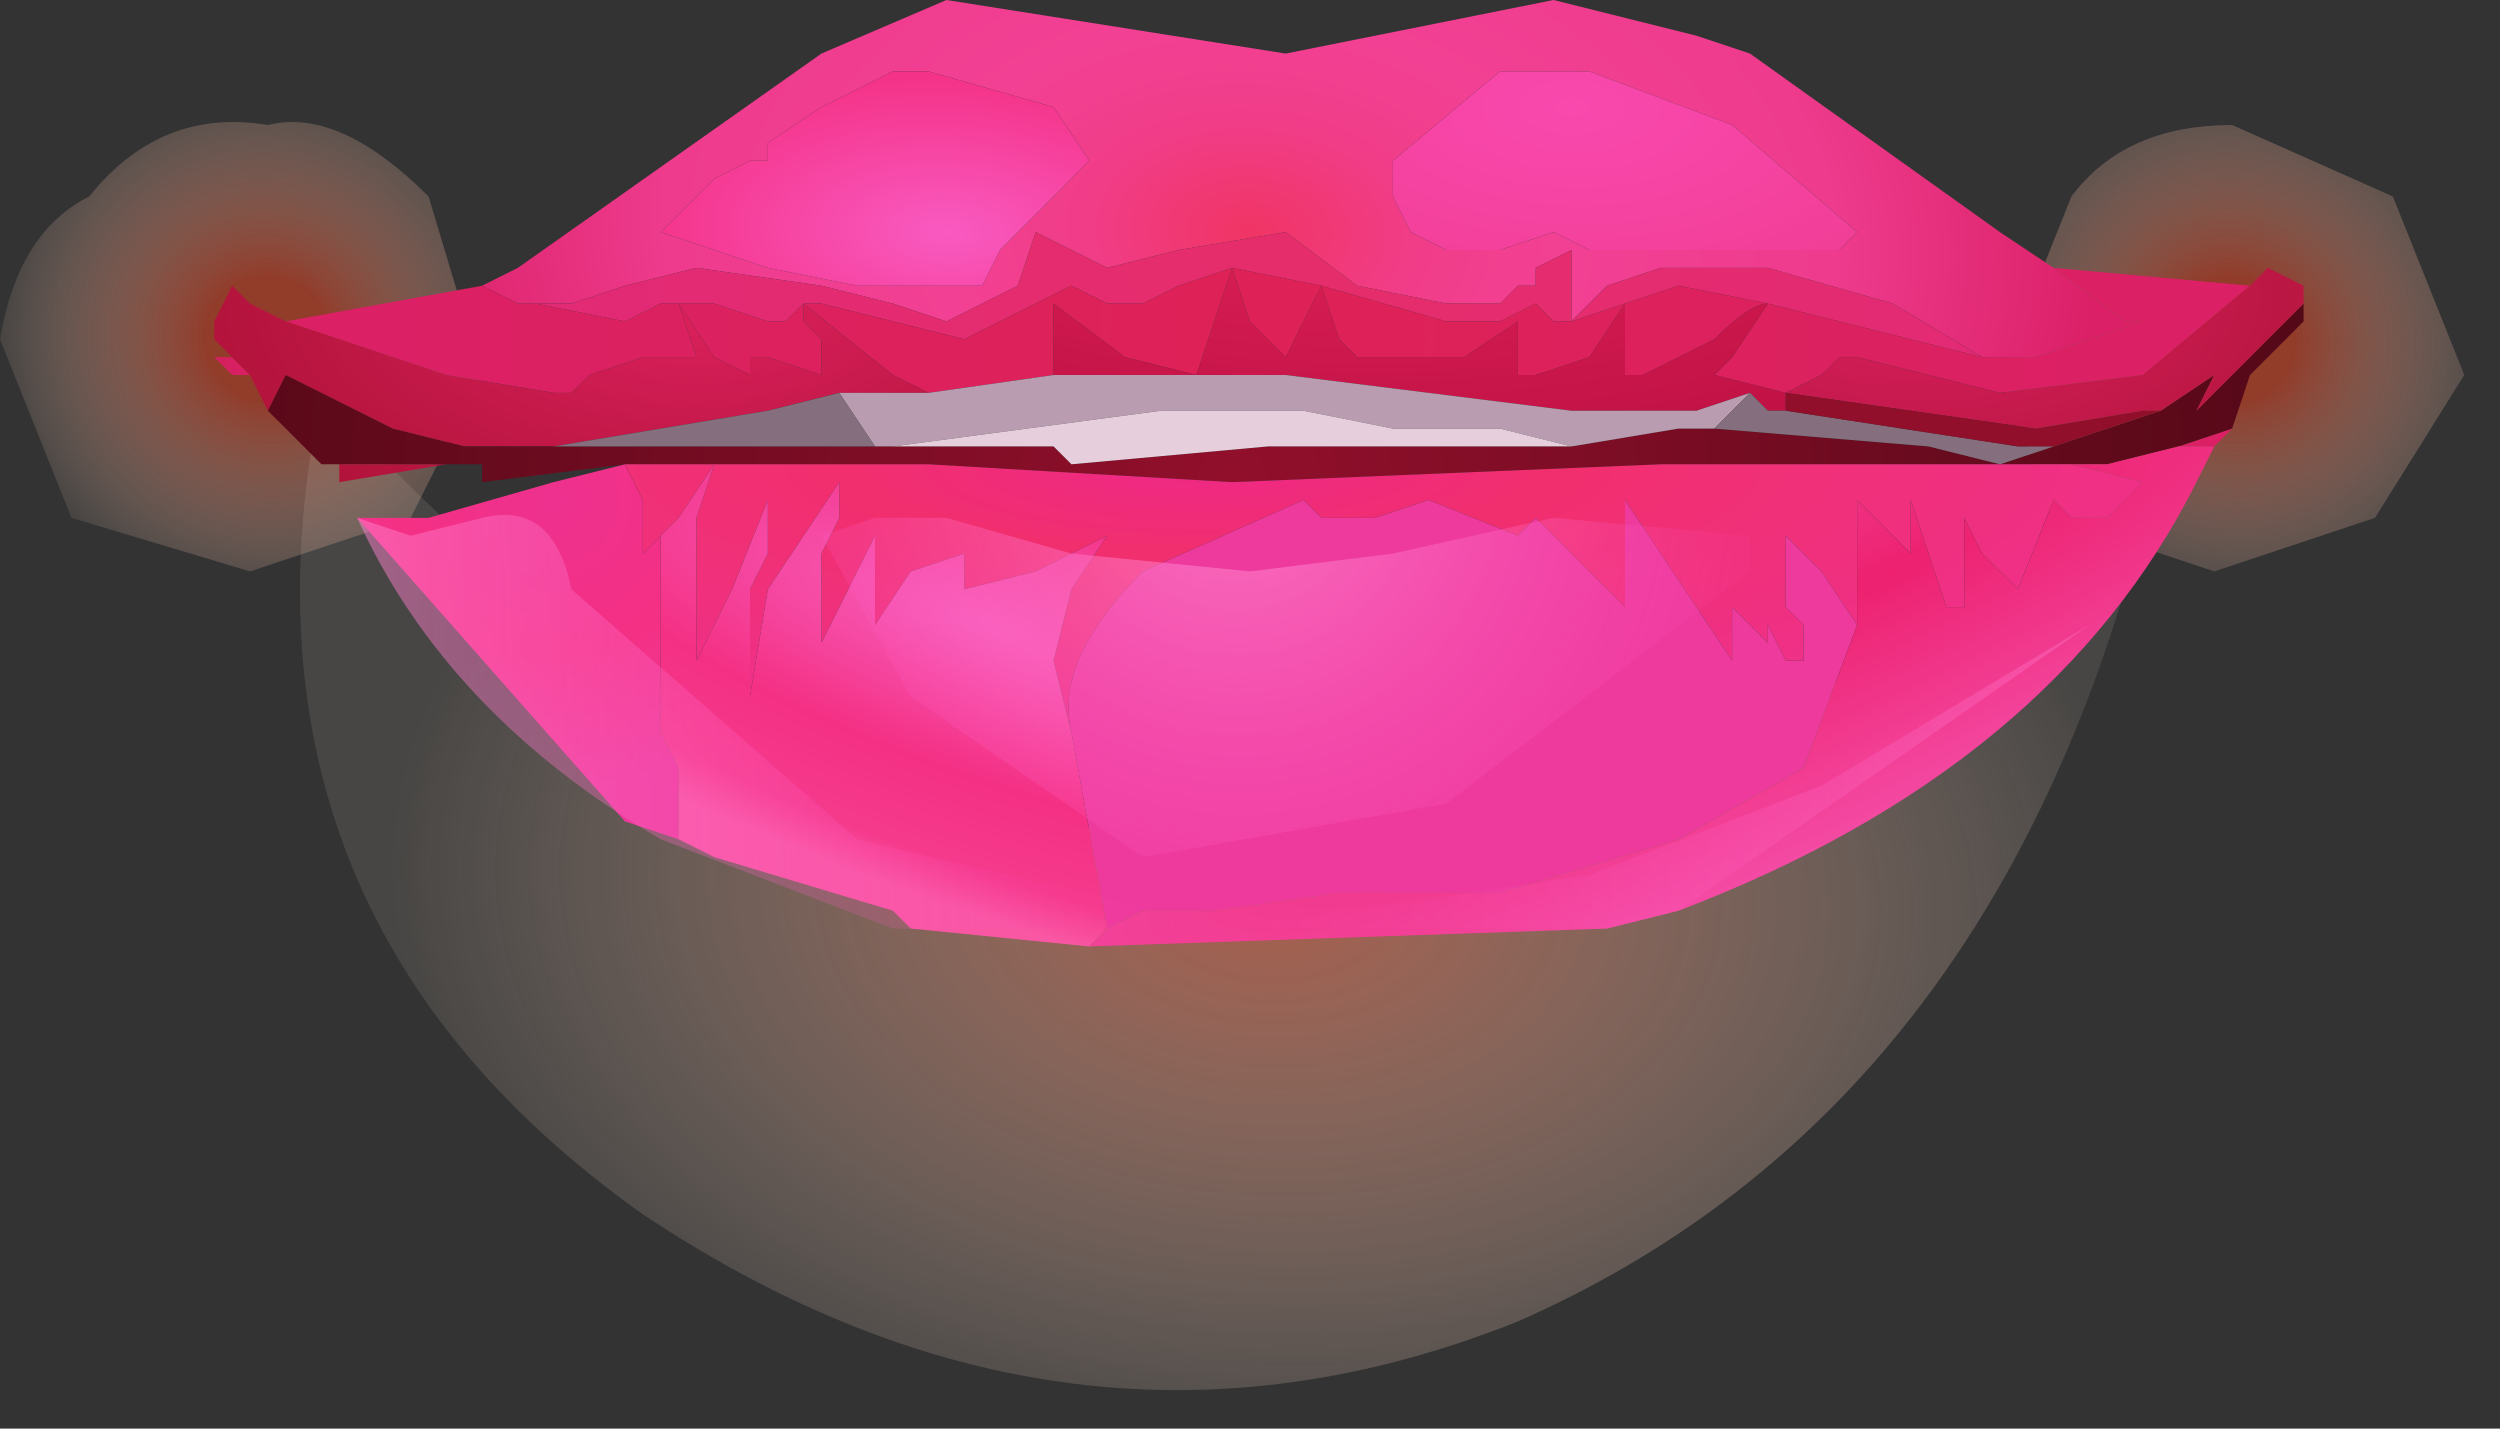 <?xml version="1.0" encoding="utf-8"?>
<svg version="1.1" id="Layer_1"
xmlns="http://www.w3.org/2000/svg"
xmlns:xlink="http://www.w3.org/1999/xlink"
xmlns:author="http://www.sothink.com"
width="7px" height="4px"
xml:space="preserve">
<rect width="100%" height="100%" fill="#333333" stroke="none"/>
<g id="61" transform="matrix(1, 0, 0, 1, -66.65, -45.65)">
<radialGradient
id="RadialGradID_830" gradientUnits="userSpaceOnUse" gradientTransform="matrix(0.001, 4.57764e-005, -1.52588e-005, 0.001, 72.9, 46.6)" spreadMethod ="pad" cx="0" cy="0" r="819.2" fx="0" fy="0" >
<stop  offset="0.212"  style="stop-color:#BA4027;stop-opacity:0.702" />
<stop  offset="1"  style="stop-color:#FFECD9;stop-opacity:0.031" />
</radialGradient>
<path style="fill:url(#RadialGradID_830) " d="M72.85,47.25L72.4 47.1L72.25 46.7L72.45 46.2Q72.6 46 72.9 46L73.35 46.2L73.55 46.7L73.3 47.1L72.85 47.25" />
<radialGradient
id="RadialGradID_831" gradientUnits="userSpaceOnUse" gradientTransform="matrix(0.001, 4.57764e-005, -1.52588e-005, 0.001, 67.4, 46.6)" spreadMethod ="pad" cx="0" cy="0" r="819.2" fx="0" fy="0" >
<stop  offset="0.212"  style="stop-color:#BA4027;stop-opacity:0.702" />
<stop  offset="1"  style="stop-color:#FFECD9;stop-opacity:0.031" />
</radialGradient>
<path style="fill:url(#RadialGradID_831) " d="M66.85,47.1L66.65 46.6Q66.7 46.3 66.9 46.2Q67.1 45.95 67.4 46Q67.6 45.95 67.85 46.2L68 46.7L67.8 47.1L67.35 47.25L66.85 47.1" />
<radialGradient
id="RadialGradID_832" gradientUnits="userSpaceOnUse" gradientTransform="matrix(0.003, 9.15527e-005, 0, 0.002, 70.2, 48.15)" spreadMethod ="pad" cx="0" cy="0" r="819.2" fx="0" fy="0" >
<stop  offset="0"  style="stop-color:#E9765A;stop-opacity:0.643" />
<stop  offset="1"  style="stop-color:#FFECD9;stop-opacity:0.102" />
</radialGradient>
<path style="fill:url(#RadialGradID_832) " d="M70.9,49.35Q69.65 49.85 68.45 49.05Q67.25 48.2 67.55 46.75Q69.05 48.45 71.05 47.8L72.6 47.3Q72.15 48.8 70.9 49.35" />
<radialGradient
id="RadialGradID_833" gradientUnits="userSpaceOnUse" gradientTransform="matrix(0.003, 9.15527e-005, 0, 0.002, 70.15, 46.3)" spreadMethod ="pad" cx="0" cy="0" r="819.2" fx="0" fy="0" >
<stop  offset="0"  style="stop-color:#F03464;stop-opacity:1" />
<stop  offset="0.188"  style="stop-color:#F13D88;stop-opacity:1" />
<stop  offset="0.361"  style="stop-color:#F24094;stop-opacity:1" />
<stop  offset="0.667"  style="stop-color:#EE3B8D;stop-opacity:1" />
<stop  offset="0.965"  style="stop-color:#DB2067;stop-opacity:1" />
</radialGradient>
<path style="fill:url(#RadialGradID_833) " d="M68.65,46.15L68.5 46.3L68.8 46.4L69.05 46.45L69.25 46.45L69.4 46.45L69.45 46.35L69.7 46.1L69.6 45.95L69.25 45.85L69.15 45.85L68.95 45.95L68.8 46.05L68.8 46.1L68.75 46.1L68.65 46.15M72.6,46.55L72.65 46.55L72.35 46.65L72.3 46.65L72.2 46.65L71.95 46.5L71.6 46.4L71.3 46.4L71.15 46.45L71.05 46.55L71.05 46.35L70.95 46.4L70.95 46.45L70.9 46.45L70.85 46.5L70.7 46.5L70.45 46.45L70.25 46.3L69.95 46.35L69.75 46.4L69.65 46.35L69.55 46.3L69.5 46.45L69.3 46.55L69.15 46.5L68.95 46.45L68.6 46.4L68.4 46.45L68.25 46.5L68.15 46.5L68.1 46.5L68 46.45L68.1 46.4L68.95 45.8L69.3 45.65L70.25 45.8L71 45.65L71.4 45.75L71.55 45.8L72.25 46.3L72.4 46.4L72.6 46.55M70.85,46.35L71 46.3L71.1 46.35L71.2 46.35L71.3 46.35L71.5 46.35L71.7 46.35L71.8 46.35L71.85 46.3L71.5 46L71.1 45.85L71 45.85L70.85 45.85L70.55 46.1L70.55 46.2L70.6 46.3L70.7 46.35L70.85 46.35" />
<radialGradient
id="RadialGradID_834" gradientUnits="userSpaceOnUse" gradientTransform="matrix(0.002, 6.10352e-005, 0, 0.001, 69.3, 46.3)" spreadMethod ="pad" cx="0" cy="0" r="819.2" fx="0" fy="0" >
<stop  offset="0"  style="stop-color:#F95AC1;stop-opacity:1" />
<stop  offset="0.565"  style="stop-color:#F43084;stop-opacity:1" />
<stop  offset="0.98"  style="stop-color:#F32E8A;stop-opacity:1" />
</radialGradient>
<path style="fill:url(#RadialGradID_834) " d="M68.75,46.1L68.8 46.1L68.8 46.05L68.95 45.95L69.15 45.85L69.25 45.85L69.6 45.95L69.7 46.1L69.45 46.35L69.4 46.45L69.25 46.45L69.05 46.45L68.8 46.4L68.5 46.3L68.65 46.15L68.75 46.1" />
<radialGradient
id="RadialGradID_835" gradientUnits="userSpaceOnUse" gradientTransform="matrix(0.002, 4.57764e-005, 0, 0.001, 71.05, 45.95)" spreadMethod ="pad" cx="0" cy="0" r="819.2" fx="0" fy="0" >
<stop  offset="0"  style="stop-color:#F949AE;stop-opacity:1" />
<stop  offset="0.98"  style="stop-color:#ED398B;stop-opacity:1" />
</radialGradient>
<path style="fill:url(#RadialGradID_835) " d="M70.7,46.35L70.6 46.3L70.55 46.2L70.55 46.1L70.85 45.85L71 45.85L71.1 45.85L71.5 46L71.85 46.3L71.8 46.35L71.7 46.35L71.5 46.35L71.3 46.35L71.2 46.35L71.1 46.35L71 46.3L70.85 46.35L70.7 46.35" />
<radialGradient
id="RadialGradID_836" gradientUnits="userSpaceOnUse" gradientTransform="matrix(0.003, 7.62939e-005, 0, 0.003, 70.3, 46.25)" spreadMethod ="pad" cx="0" cy="0" r="819.2" fx="0" fy="0" >
<stop  offset="0"  style="stop-color:#E62D6B;stop-opacity:1" />
<stop  offset="0.863"  style="stop-color:#E22A75;stop-opacity:1" />
</radialGradient>
<path style="fill:url(#RadialGradID_836) " d="M71.8,46.55L71.6 46.5L71.35 46.45L71.2 46.5L71.05 46.55L71 46.55L70.95 46.5L70.85 46.55L70.7 46.55L70.35 46.45L70.1 46.4L69.95 46.45L69.85 46.5L69.75 46.5L69.65 46.45L69.45 46.55L69.35 46.6L69.15 46.55L68.95 46.5L68.9 46.5L68.85 46.55L68.8 46.55L68.65 46.5L68.55 46.5L68.5 46.5L68.4 46.55L68.15 46.5L68.25 46.5L68.4 46.45L68.6 46.4L68.95 46.45L69.15 46.5L69.3 46.55L69.5 46.45L69.55 46.3L69.65 46.35L69.75 46.4L69.95 46.35L70.25 46.3L70.45 46.45L70.7 46.5L70.85 46.5L70.9 46.45L70.95 46.45L70.95 46.4L71.05 46.35L71.05 46.55L71.15 46.45L71.3 46.4L71.6 46.4L71.95 46.5L72.2 46.65L71.8 46.55" />
<radialGradient
id="RadialGradID_837" gradientUnits="userSpaceOnUse" gradientTransform="matrix(0.004, 0, 0, 0.005, 70.2, 46.6)" spreadMethod ="pad" cx="0" cy="0" r="819.2" fx="0" fy="0" >
<stop  offset="0"  style="stop-color:#DE2257;stop-opacity:1" />
<stop  offset="0.863"  style="stop-color:#DB2067;stop-opacity:1" />
<stop  offset="1"  style="stop-color:#C02044;stop-opacity:1" />
</radialGradient>
<path style="fill:url(#RadialGradID_837) " d="M69.25,46.75L69.15 46.7L68.9 46.5L68.9 46.55L68.95 46.6L68.95 46.7L68.8 46.65L68.75 46.65L68.75 46.7L68.65 46.65L68.55 46.5L68.65 46.5L68.8 46.55L68.85 46.55L68.9 46.5L68.95 46.5L69.15 46.55L69.35 46.6L69.45 46.55L69.65 46.45L69.75 46.5L69.85 46.5L69.95 46.45L70.1 46.4L70.35 46.45L70.7 46.55L70.85 46.55L70.95 46.5L71 46.55L71.05 46.55L71.2 46.5L71.35 46.45L71.6 46.5L71.8 46.55L72.2 46.65L72.3 46.65L72.35 46.65L72.65 46.55L72.6 46.55L72.4 46.4L72.95 46.45L72.65 46.7L72.25 46.75L71.85 46.65L71.8 46.65L71.75 46.7L71.65 46.75L71.45 46.7L71.5 46.65L71.6 46.5Q71.55 46.5 71.45 46.6L71.25 46.7L71.2 46.7L71.2 46.65L71.2 46.5L71.1 46.65L70.95 46.7L70.9 46.7L70.9 46.55L70.75 46.65L70.5 46.65L70.45 46.65L70.4 46.6L70.35 46.45L70.25 46.65L70.15 46.55L70.1 46.4L70.05 46.55L70 46.7L69.8 46.65L69.6 46.5L69.6 46.6L69.6 46.7L69.25 46.75M72.75,46.9L72.9 46.85L72.85 46.9L72.75 46.9M67.35,46.7L67.3 46.7L67.25 46.65L67.3 46.65L67.35 46.7M68.4,46.55L68.5 46.5L68.55 46.5L68.6 46.65L68.55 46.65L68.45 46.65L68.3 46.7L68.25 46.75L68.2 46.75L67.9 46.7L67.45 46.55L68 46.45L68.1 46.5L68.15 46.5L68.4 46.55" />
<radialGradient
id="RadialGradID_838" gradientUnits="userSpaceOnUse" gradientTransform="matrix(0.002, -0, 0, 0.001, 68.6, 46.5)" spreadMethod ="pad" cx="0" cy="0" r="819.2" fx="0" fy="0" >
<stop  offset="0"  style="stop-color:#DC215D;stop-opacity:1" />
<stop  offset="0.965"  style="stop-color:#AC1136;stop-opacity:1" />
</radialGradient>
<path style="fill:url(#RadialGradID_838) " d="M67.6,47L67.6 46.95L67.7 46.95L67.9 46.95L67.6 47M68.65,46.65L68.75 46.7L68.75 46.65L68.8 46.65L68.95 46.7L68.95 46.6L68.9 46.55L68.9 46.5L69.15 46.7L69.25 46.75L69 46.75L68.8 46.8L68.2 46.9L67.95 46.9L67.75 46.85L67.45 46.7L67.4 46.8L67.35 46.7L67.3 46.65L67.25 46.6L67.25 46.55L67.3 46.45L67.35 46.5L67.45 46.55L67.9 46.7L68.2 46.75L68.25 46.75L68.3 46.7L68.45 46.65L68.55 46.65L68.6 46.65L68.55 46.5L68.65 46.65" />
<radialGradient
id="RadialGradID_839" gradientUnits="userSpaceOnUse" gradientTransform="matrix(0.004, 0, 0, 0.004, 70.1, 47)" spreadMethod ="pad" cx="0" cy="0" r="819.2" fx="0" fy="0" >
<stop  offset="0.008"  style="stop-color:#910F2B;stop-opacity:1" />
<stop  offset="1"  style="stop-color:#4F0816;stop-opacity:1" />
</radialGradient>
<path style="fill:url(#RadialGradID_839) " d="M72.7,46.8L72.85 46.7L72.8 46.8L73.1 46.5L73.1 46.55L73 46.65L72.95 46.7L72.9 46.85L72.75 46.9L72.55 46.95L72.45 46.95L71.7 46.95L71.3 46.95L70.1 47L69.25 46.95L69.05 46.95L68.85 46.95L68.75 46.95L68.5 46.95L68.4 46.95L68 47L68 46.95L67.9 46.95L67.7 46.95L67.6 46.95L67.55 46.95L67.4 46.8L67.45 46.7L67.75 46.85L67.95 46.9L68.2 46.9L68.75 46.9L69.05 46.9L69.1 46.9L69.15 46.9L69.6 46.9L69.65 46.95L70.2 46.9L71.05 46.9L71.35 46.85L71.45 46.85L72.05 46.9L72.25 46.95L72.4 46.9L72.7 46.8" />
<radialGradient
id="RadialGradID_840" gradientUnits="userSpaceOnUse" gradientTransform="matrix(0.002, 4.57764e-005, 0, 0, 67.8, 46.95)" spreadMethod ="pad" cx="0" cy="0" r="819.2" fx="0" fy="0" >
<stop  offset="0"  style="stop-color:#C71555;stop-opacity:1" />
<stop  offset="0.988"  style="stop-color:#EE318F;stop-opacity:1" />
</radialGradient>
<path style="fill:url(#RadialGradID_840) " d="M67.9,46.95L68 46.95L68 47L68.4 46.95L68.2 47L67.85 47.1L67.65 47.1L67.6 47L67.9 46.95" />
<radialGradient
id="RadialGradID_841" gradientUnits="userSpaceOnUse" gradientTransform="matrix(0.001, 0, -0, 0.001, 68.2, 47.05)" spreadMethod ="pad" cx="0" cy="0" r="819.2" fx="0" fy="0" >
<stop  offset="0"  style="stop-color:#EE318F;stop-opacity:1" />
<stop  offset="0.533"  style="stop-color:#F43084;stop-opacity:1" />
<stop  offset="1"  style="stop-color:#EE3A9D;stop-opacity:1" />
</radialGradient>
<path style="fill:url(#RadialGradID_841) " d="M68.55,48L68.4 47.95L67.65 47.1L67.85 47.1L68.2 47L68.4 46.95L68.45 47.05L68.45 47.2L68.5 47.15L68.5 47.3L68.5 47.45L68.5 47.55L68.5 47.7L68.55 47.8L68.55 47.9L68.55 48" />
<radialGradient
id="RadialGradID_842" gradientUnits="userSpaceOnUse" gradientTransform="matrix(0.003, 7.62939e-005, 0, 0.001, 70.4, 46.25)" spreadMethod ="pad" cx="0" cy="0" r="819.2" fx="0" fy="0" >
<stop  offset="0"  style="stop-color:#DD2158;stop-opacity:1" />
<stop  offset="0.965"  style="stop-color:#BC0F41;stop-opacity:1" />
</radialGradient>
<path style="fill:url(#RadialGradID_842) " d="M71.65,46.8L71.6 46.8L71.55 46.75L71.4 46.8L71.05 46.8L70.25 46.7L70 46.7L70.05 46.55L70.1 46.4L70.15 46.55L70.25 46.65L70.35 46.45L70.4 46.6L70.45 46.65L70.5 46.65L70.75 46.65L70.9 46.55L70.9 46.7L70.95 46.7L71.1 46.65L71.2 46.5L71.2 46.65L71.2 46.7L71.25 46.7L71.45 46.6Q71.55 46.5 71.6 46.5L71.5 46.65L71.45 46.7L71.65 46.75L71.65 46.8M69.6,46.7L69.6 46.6L69.6 46.5L69.8 46.65L70 46.7L69.6 46.7" />
<path style="fill:#BA9CB0;fill-opacity:1" d="M69,46.75L69.25 46.75L69.6 46.7L70 46.7L70.25 46.7L71.05 46.8L71.4 46.8L71.55 46.75L71.45 46.85L71.35 46.85L71.05 46.9L70.85 46.85L70.7 46.85L70.55 46.85L70.3 46.8L69.9 46.8L69.15 46.9L69.1 46.9L69 46.75" />
<path style="fill:#E6CEDD;fill-opacity:1" d="M69.15,46.9L69.9 46.8L70.3 46.8L70.55 46.85L70.7 46.85L70.85 46.85L71.05 46.9L70.2 46.9L69.65 46.95L69.6 46.9L69.15 46.9" />
<radialGradient
id="RadialGradID_843" gradientUnits="userSpaceOnUse" gradientTransform="matrix(0.004, 0, 0, 0.001, 70, 46.95)" spreadMethod ="pad" cx="0" cy="0" r="819.2" fx="3" fy="0" >
<stop  offset="0"  style="stop-color:#EE2887;stop-opacity:1" />
<stop  offset="0.302"  style="stop-color:#F12F6E;stop-opacity:1" />
<stop  offset="1"  style="stop-color:#EE318F;stop-opacity:1" />
</radialGradient>
<path style="fill:url(#RadialGradID_843) " d="M68.45,47.2L68.45 47.05L68.4 46.95L68.5 46.95L68.75 46.95L68.85 46.95L69.05 46.95L69.25 46.95L70.1 47L71.3 46.95L71.7 46.95L72.45 46.95L72.65 47L72.55 47.1L72.45 47.1L72.4 47.05L72.3 47.3L72.2 47.2L72.15 47.1L72.15 47.35L72.1 47.35L72.05 47.2L72 47.05L72 47.2L71.95 47.15L71.85 47.05L71.85 47.4L71.75 47.25L71.65 47.15L71.65 47.35L71.7 47.4L71.7 47.5L71.65 47.5L71.6 47.4L71.6 47.45L71.5 47.35L71.5 47.5L71.2 47.05L71.2 47.1L71.2 47.35L71.05 47.2L70.95 47.1L70.9 47.15L70.65 47.05L70.5 47.1L70.35 47.1L70.3 47.05L69.85 47.25Q69.6 47.5 69.65 47.7L69.6 47.5L69.65 47.3L69.75 47.15L69.55 47.25L69.35 47.3L69.35 47.2L69.2 47.25L69.1 47.4L69.1 47.15L68.95 47.45L68.95 47.3L68.95 47.2L69 47.1L69 47L68.8 47.3L68.75 47.6L68.75 47.3L68.8 47.2L68.8 47.05L68.7 47.3L68.6 47.5L68.6 47.2L68.6 47.1L68.65 46.95L68.55 47.1L68.5 47.15L68.45 47.2" />
<radialGradient
id="RadialGradID_844" gradientUnits="userSpaceOnUse" gradientTransform="matrix(0.005, -0.001, 0, 0.002, 70.45, 47.45)" spreadMethod ="pad" cx="0" cy="0" r="819.2" fx="210515" fy="0" >
<stop  offset="0.031"  style="stop-color:#F864C4;stop-opacity:1" />
<stop  offset="0.51"  style="stop-color:#F62976;stop-opacity:1" />
<stop  offset="1"  style="stop-color:#EE3A9D;stop-opacity:1" />
</radialGradient>
<path style="fill:url(#RadialGradID_844) " d="M71.7,47.8L71.35 48L70.85 48.15L70.4 48.15L70.05 48.2L69.85 48.2L69.75 48.25L69.65 47.7Q69.6 47.5 69.85 47.25L70.3 47.05L70.35 47.1L70.5 47.1L70.65 47.05L70.9 47.15L70.95 47.1L71.05 47.2L71.2 47.35L71.2 47.1L71.2 47.05L71.5 47.5L71.5 47.35L71.6 47.45L71.6 47.4L71.65 47.5L71.7 47.5L71.7 47.4L71.65 47.35L71.65 47.15L71.75 47.25L71.85 47.4L71.7 47.8" />
<radialGradient
id="RadialGradID_845" gradientUnits="userSpaceOnUse" gradientTransform="matrix(0.003, 0.001, -0, 0.001, 69.4, 47.4)" spreadMethod ="pad" cx="0" cy="0" r="819.2" fx="0" fy="0" >
<stop  offset="0"  style="stop-color:#F75DBB;stop-opacity:1" />
<stop  offset="0.533"  style="stop-color:#F43084;stop-opacity:1" />
<stop  offset="0.847"  style="stop-color:#F53A8C;stop-opacity:1" />
<stop  offset="1"  style="stop-color:#F957A4;stop-opacity:1" />
</radialGradient>
<path style="fill:url(#RadialGradID_845) " d="M69.7,48.3L69.2 48.25L69.15 48.2L68.65 48.05L68.55 48L68.55 47.9L68.55 47.8L68.5 47.7L68.5 47.55L68.5 47.45L68.5 47.3L68.5 47.15L68.55 47.1L68.65 46.95L68.6 47.1L68.6 47.2L68.6 47.5L68.7 47.3L68.8 47.05L68.8 47.2L68.75 47.3L68.75 47.6L68.8 47.3L69 47L69 47.1L68.95 47.2L68.95 47.3L68.95 47.45L69.1 47.15L69.1 47.4L69.2 47.25L69.35 47.2L69.35 47.3L69.55 47.25L69.75 47.15L69.65 47.3L69.6 47.5L69.65 47.7L69.75 48.25L69.7 48.3" />
<path style="fill:#856F7E;fill-opacity:1" d="M72.3,46.9L72.4 46.9L72.25 46.95L72.05 46.9L71.45 46.85L71.55 46.75L71.6 46.8L71.65 46.8L72.3 46.9M69.1,46.9L69.05 46.9L68.75 46.9L68.2 46.9L68.8 46.8L69 46.75L69.1 46.9" />
<radialGradient
id="RadialGradID_846" gradientUnits="userSpaceOnUse" gradientTransform="matrix(0.006, -0.003, 0.001, 0.001, 71.95, 47.25)" spreadMethod ="pad" cx="0" cy="0" r="819.2" fx="0" fy="0" >
<stop  offset="0"  style="stop-color:#ED216F;stop-opacity:1" />
<stop  offset="0.824"  style="stop-color:#F75DBB;stop-opacity:1" />
<stop  offset="1"  style="stop-color:#F957A4;stop-opacity:1" />
</radialGradient>
<path style="fill:url(#RadialGradID_846) " d="M72.85,46.9L72.8 47Q72.4 47.8 71.35 48.2L71.15 48.25L69.7 48.3L69.75 48.25L69.85 48.2L70.05 48.2L70.4 48.15L70.85 48.15L71.35 48L71.7 47.8L71.85 47.4L71.85 47.05L71.95 47.15L72 47.2L72 47.05L72.05 47.2L72.1 47.35L72.15 47.35L72.15 47.1L72.2 47.2L72.3 47.3L72.4 47.05L72.45 47.1L72.55 47.1L72.65 47L72.45 46.95L72.55 46.95L72.75 46.9L72.85 46.9" />
<radialGradient
id="RadialGradID_847" gradientUnits="userSpaceOnUse" gradientTransform="matrix(0.002, 4.57764e-005, 0, 0.001, 72, 46.45)" spreadMethod ="pad" cx="0" cy="0" r="819.2" fx="0" fy="0" >
<stop  offset="0"  style="stop-color:#DC2061;stop-opacity:1" />
<stop  offset="1"  style="stop-color:#A91233;stop-opacity:1" />
</radialGradient>
<path style="fill:url(#RadialGradID_847) " d="M72.65,46.8L72.35 46.85L71.65 46.75L71.75 46.7L71.8 46.65L71.85 46.65L72.25 46.75L72.65 46.7L72.95 46.45L73 46.4L73.1 46.45L73.1 46.5L72.8 46.8L72.85 46.7L72.7 46.8L72.65 46.8" />
<path style="fill:#910F2B;fill-opacity:1" d="M72.4,46.9L72.3 46.9L71.65 46.8L71.65 46.75L72.35 46.85L72.65 46.8L72.7 46.8L72.4 46.9" />
<linearGradient
id="LinearGradID_848" gradientUnits="userSpaceOnUse" gradientTransform="matrix(0.004, 3.05176e-005, 3.05176e-005, 0.001, 70.25, 47.6)" spreadMethod ="pad" x1="-819.2" y1="0" x2="819.2" y2="0" >
<stop  offset="0" style="stop-color:#FF96D5;stop-opacity:0.643" />
<stop  offset="0.455" style="stop-color:#FF40B7;stop-opacity:0" />
<stop  offset="1" style="stop-color:#FF8CD1;stop-opacity:0.553" />
</linearGradient>
<path style="fill:url(#LinearGradID_848) " d="M69.05,48L70.1 48.25L71.1 48.1L71.75 47.85L72.5 47.4L71.35 48.2L71.15 48.25L69.15 48.25L68.5 48Q67.9 47.65 67.65 47.1L67.8 47.15L68 47.1Q68.2 47.05 68.25 47.3L69.05 48" />
<radialGradient
id="RadialGradID_849" gradientUnits="userSpaceOnUse" gradientTransform="matrix(0.002, 4.57764e-005, 0, 0.002, 70.1, 46.95)" spreadMethod ="pad" cx="0" cy="0" r="819.2" fx="0" fy="0" >
<stop  offset="0"  style="stop-color:#FF96D5;stop-opacity:0.643" />
<stop  offset="1"  style="stop-color:#FF40B7;stop-opacity:0" />
</radialGradient>
<path style="fill:url(#RadialGradID_849) " d="M68.95,47.15L69.1 47.1L69.3 47.1L69.65 47.2L70.15 47.25L70.55 47.2L71 47.1L71.55 47.15L71.55 47.25L70.7 47.9L69.85 48.05L69.2 47.6L68.95 47.15" />
</g>
</svg>
